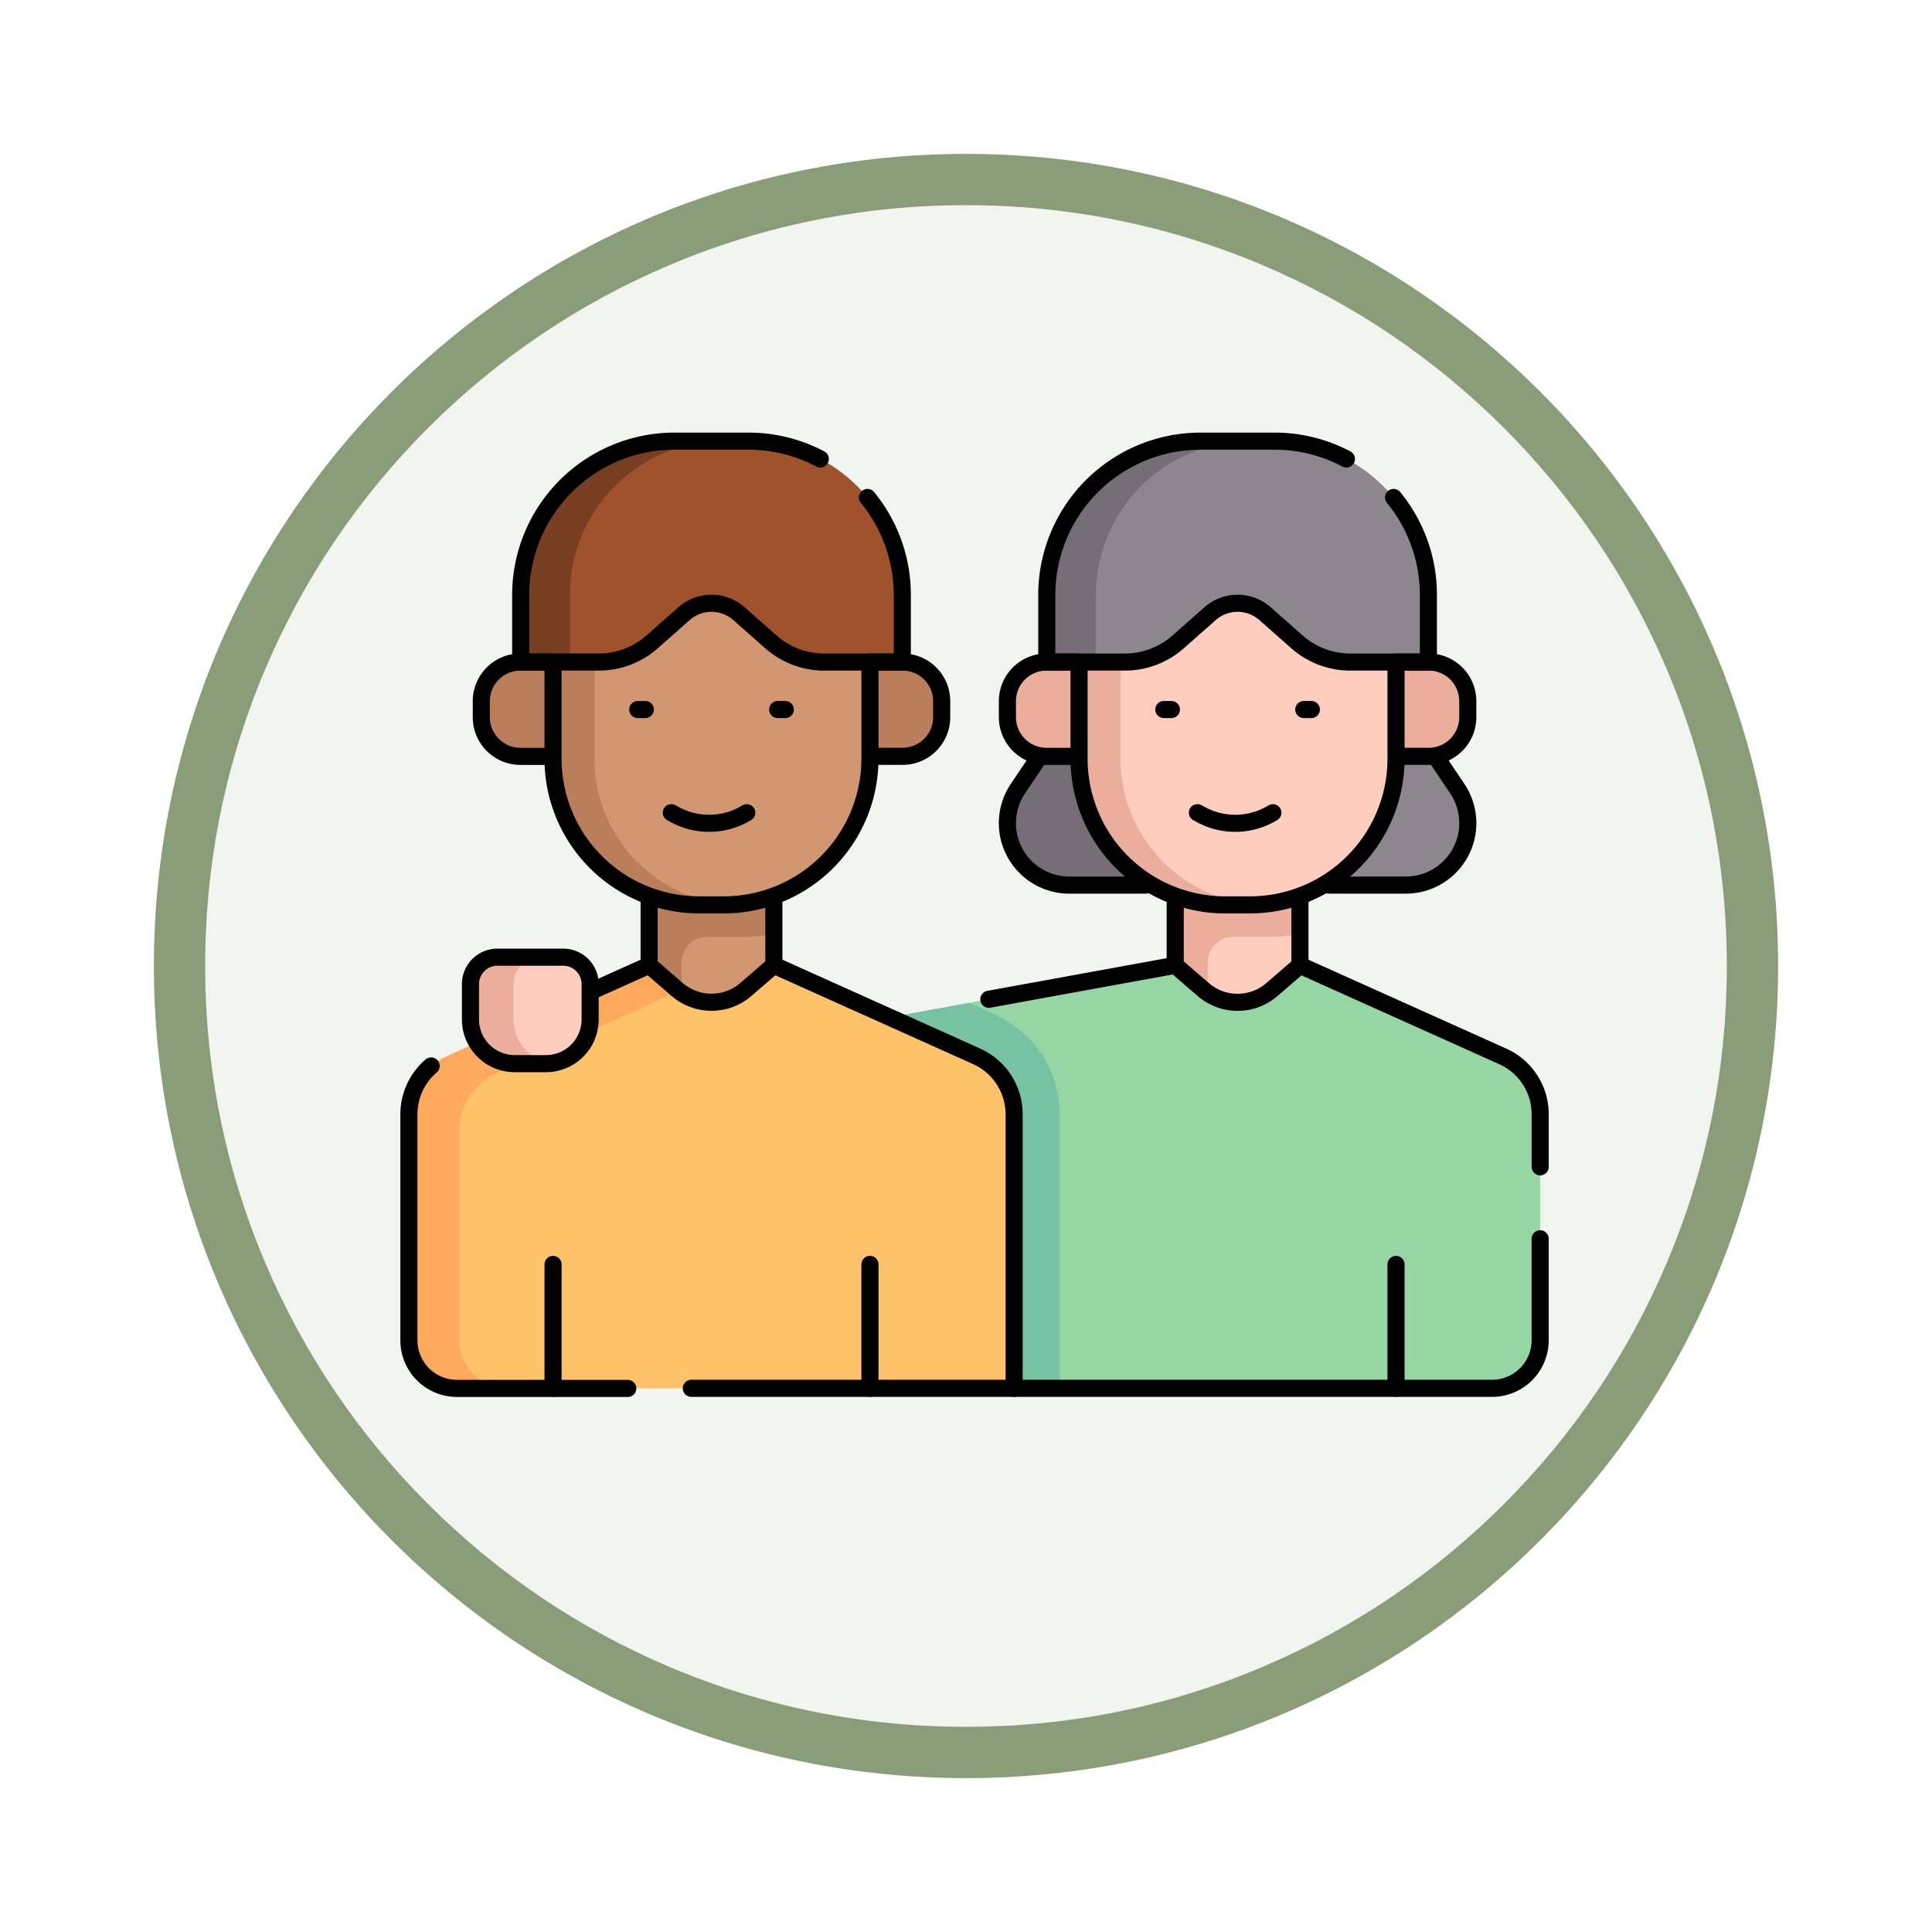 <svg xmlns="http://www.w3.org/2000/svg" xmlns:xlink="http://www.w3.org/1999/xlink" width="113" height="113" viewBox="0 0 113 113">
  <defs>
    <filter id="Trazado_982547" x="0" y="0" width="113" height="113" filterUnits="userSpaceOnUse">
      <feOffset dy="3" input="SourceAlpha"/>
      <feGaussianBlur stdDeviation="3" result="blur"/>
      <feFlood flood-opacity="0.161"/>
      <feComposite operator="in" in2="blur"/>
      <feComposite in="SourceGraphic"/>
    </filter>
  </defs>
  <g id="Grupo_1222313" data-name="Grupo 1222313" transform="translate(-3133.5 -3233.131)">
    <g id="Grupo_1222267" data-name="Grupo 1222267" transform="translate(2337.5 1986.241)">
      <g id="Grupo_1202142" data-name="Grupo 1202142" transform="translate(805 1252.89)">
        <g id="Grupo_1201923" data-name="Grupo 1201923" transform="translate(0 0)">
          <g id="Grupo_1176928" data-name="Grupo 1176928" transform="translate(0 0)">
            <g id="Grupo_1172322" data-name="Grupo 1172322">
              <g id="Grupo_1164700" data-name="Grupo 1164700">
                <g id="Grupo_1160931" data-name="Grupo 1160931">
                  <g id="Grupo_1160749" data-name="Grupo 1160749">
                    <g id="Grupo_1158891" data-name="Grupo 1158891">
                      <g id="Grupo_1157406" data-name="Grupo 1157406">
                        <g id="Grupo_1155793" data-name="Grupo 1155793">
                          <g id="Grupo_1154704" data-name="Grupo 1154704">
                            <g id="Grupo_1150790" data-name="Grupo 1150790">
                              <g id="Grupo_1154214" data-name="Grupo 1154214" transform="translate(0)">
                                <g id="Grupo_1152583" data-name="Grupo 1152583">
                                  <g id="Grupo_1146973" data-name="Grupo 1146973">
                                    <g id="Grupo_1146954" data-name="Grupo 1146954">
                                      <g transform="matrix(1, 0, 0, 1, -9, -6)" filter="url(#Trazado_982547)">
                                        <g id="Trazado_982547-2" data-name="Trazado 982547" transform="translate(9 6)" fill="#f2f4f0">
                                          <path d="M 47.5 93.5 C 41.289 93.5 35.265 92.284 29.595 89.886 C 24.118 87.569 19.198 84.252 14.973 80.027 C 10.748 75.802 7.431 70.882 5.114 65.405 C 2.716 59.735 1.5 53.711 1.5 47.5 C 1.5 41.289 2.716 35.265 5.114 29.595 C 7.431 24.118 10.748 19.198 14.973 14.973 C 19.198 10.748 24.118 7.431 29.595 5.114 C 35.265 2.716 41.289 1.5 47.5 1.5 C 53.711 1.5 59.735 2.716 65.405 5.114 C 70.882 7.431 75.802 10.748 80.027 14.973 C 84.252 19.198 87.569 24.118 89.886 29.595 C 92.284 35.265 93.5 41.289 93.5 47.5 C 93.5 53.711 92.284 59.735 89.886 65.405 C 87.569 70.882 84.252 75.802 80.027 80.027 C 75.802 84.252 70.882 87.569 65.405 89.886 C 59.735 92.284 53.711 93.5 47.5 93.5 Z" stroke="none"/>
                                          <path d="M 47.5 3 C 41.491 3 35.664 4.176 30.18 6.496 C 24.881 8.737 20.122 11.946 16.034 16.034 C 11.946 20.121 8.737 24.881 6.496 30.179 C 4.176 35.664 3 41.491 3 47.5 C 3 53.509 4.176 59.336 6.496 64.82 C 8.737 70.119 11.946 74.878 16.034 78.966 C 20.122 83.054 24.881 86.263 30.18 88.504 C 35.664 90.824 41.491 92 47.5 92 C 53.509 92 59.336 90.824 64.82 88.504 C 70.119 86.263 74.878 83.054 78.966 78.966 C 83.054 74.878 86.263 70.119 88.504 64.82 C 90.824 59.336 92 53.509 92 47.5 C 92 41.491 90.824 35.664 88.504 30.179 C 86.263 24.881 83.054 20.121 78.966 16.034 C 74.878 11.946 70.119 8.737 64.82 6.496 C 59.336 4.176 53.509 3 47.5 3 M 47.5 -7.62939453125e-06 C 73.734 -7.62939453125e-06 95 21.266 95 47.5 C 95 73.733 73.734 95 47.5 95 C 21.266 95 7.62939453125e-06 73.733 7.62939453125e-06 47.5 C 7.62939453125e-06 21.266 21.266 -7.62939453125e-06 47.5 -7.62939453125e-06 Z" stroke="none" fill="#899e78"/>
                                        </g>
                                      </g>
                                    </g>
                                  </g>
                                </g>
                              </g>
                            </g>
                          </g>
                        </g>
                      </g>
                    </g>
                  </g>
                </g>
              </g>
            </g>
          </g>
        </g>
      </g>
    </g>
    <g id="friends_6799843" transform="translate(3149.917 3211.009)">
      <g id="Grupo_1222310" data-name="Grupo 1222310" transform="translate(7.5 47.92)">
        <rect id="Rectángulo_421230" data-name="Rectángulo 421230" width="7.296" height="9.657" transform="translate(44.82 24.158)" fill="#ffcdbe"/>
        <path id="Trazado_1174595" data-name="Trazado 1174595" d="M344.164,229.381h0v9.657h1.9v-3.326a1.486,1.486,0,0,1,1.486-1.486h2.091a8.958,8.958,0,0,0,1.814-.185v-4.66Z" transform="translate(-299.344 -205.223)" fill="#ebae9d"/>
        <path id="Trazado_1174596" data-name="Trazado 1174596" d="M274.023,300.141V286.925a3.712,3.712,0,0,0-2.191-3.386l-11.859-5.327-1.636,1.415a3.075,3.075,0,0,1-4.024,0l-1.636-1.415-12.074,2.2-1.976,22.542h32.581A2.814,2.814,0,0,0,274.023,300.141Z" transform="translate(-207.857 -247.552)" fill="#95d6a4"/>
        <path id="Trazado_1174597" data-name="Trazado 1174597" d="M228.692,301.267a6.384,6.384,0,0,0-3.763-5.815l-1.55-.7-4.621.843,2.645,21.7h7.288V301.267Z" transform="translate(-190.634 -261.895)" fill="#78c2a4"/>
        <path id="Trazado_1174598" data-name="Trazado 1174598" d="M281.8,178.83H273l-1.95,2.9a3.623,3.623,0,0,0,3.005,5.647H281.8Z" transform="translate(-235.427 -161.402)" fill="#766d78"/>
        <path id="Trazado_1174599" data-name="Trazado 1174599" d="M399.968,181.726l-1.95-2.9h-8.507v8.543h7.451a3.623,3.623,0,0,0,3.005-5.647Z" transform="translate(-338.654 -161.402)" fill="#8e868e"/>
        <path id="Trazado_1174600" data-name="Trazado 1174600" d="M275.293,150.517h-2.477a2.385,2.385,0,0,1-2.385-2.385v-.746A2.385,2.385,0,0,1,272.816,145h2.477Z" transform="translate(-235.427 -132.077)" fill="#ebae9d"/>
        <path id="Trazado_1174601" data-name="Trazado 1174601" d="M436.174,145h2.477a2.385,2.385,0,0,1,2.385,2.385v.746a2.385,2.385,0,0,1-2.385,2.385h-2.477Z" transform="translate(-379.105 -132.077)" fill="#ebae9d"/>
        <path id="Trazado_1174602" data-name="Trazado 1174602" d="M311.934,99.044H310.5a8.552,8.552,0,0,1-8.552-8.553V84.157A8.552,8.552,0,0,1,310.5,75.6h1.43a8.553,8.553,0,0,1,8.553,8.553v6.335A8.553,8.553,0,0,1,311.934,99.044Z" transform="translate(-262.752 -71.918)" fill="#ffcdbe"/>
        <path id="Trazado_1174603" data-name="Trazado 1174603" d="M304.377,90.492V84.157a8.552,8.552,0,0,1,8.055-8.537c-.165-.009-.33-.015-.5-.015H310.5a8.552,8.552,0,0,0-8.552,8.553v6.335a8.552,8.552,0,0,0,8.552,8.553h1.43c.167,0,.333-.006.5-.015A8.552,8.552,0,0,1,304.377,90.492Z" transform="translate(-262.752 -71.918)" fill="#ebae9d"/>
        <path id="Trazado_1174604" data-name="Trazado 1174604" d="M310.059,56.924v3.921h-4.566a4.71,4.71,0,0,1-3.119-1.18l-1.869-1.651a2.426,2.426,0,0,0-3.212,0l-1.869,1.651a4.711,4.711,0,0,1-3.119,1.18H287.74V56.924a9,9,0,0,1,9-9h4.312A9,9,0,0,1,310.059,56.924Z" transform="translate(-250.432 -47.92)" fill="#8e868e"/>
        <path id="Trazado_1174605" data-name="Trazado 1174605" d="M299.617,47.921h-2.872a9,9,0,0,0-9,9v3.921h2.872V56.925A9,9,0,0,1,299.617,47.921Z" transform="translate(-250.433 -47.921)" fill="#766d78"/>
        <path id="Trazado_1174606" data-name="Trazado 1174606" d="M44.165,150.517H41.688a2.385,2.385,0,0,1-2.385-2.385v-.746A2.385,2.385,0,0,1,41.688,145h2.477v5.516Z" transform="translate(-35.069 -132.077)" fill="#ba7e5d"/>
        <path id="Trazado_1174607" data-name="Trazado 1174607" d="M205.047,145h2.477a2.385,2.385,0,0,1,2.385,2.385v.746a2.385,2.385,0,0,1-2.385,2.385h-2.477Z" transform="translate(-178.748 -132.077)" fill="#ba7e5d"/>
        <rect id="Rectángulo_421231" data-name="Rectángulo 421231" width="7.296" height="9.657" transform="translate(14.05 24.158)" fill="#d29771"/>
        <path id="Trazado_1174608" data-name="Trazado 1174608" d="M113.037,229.381h0v9.657h1.9v-3.326a1.486,1.486,0,0,1,1.486-1.486h2.091a8.956,8.956,0,0,0,1.814-.185v-4.66Z" transform="translate(-98.987 -205.223)" fill="#ba7e5d"/>
        <path id="Trazado_1174609" data-name="Trazado 1174609" d="M80.807,99.044h-1.43a8.552,8.552,0,0,1-8.553-8.553V84.157A8.552,8.552,0,0,1,79.378,75.6h1.43a8.552,8.552,0,0,1,8.553,8.553v6.335A8.553,8.553,0,0,1,80.807,99.044Z" transform="translate(-62.395 -71.918)" fill="#d29771"/>
        <path id="Trazado_1174610" data-name="Trazado 1174610" d="M73.25,90.492V84.157A8.552,8.552,0,0,1,81.3,75.619c-.165-.009-.33-.015-.5-.015h-1.43a8.552,8.552,0,0,0-8.553,8.553v6.335a8.552,8.552,0,0,0,8.553,8.553h1.43c.167,0,.333-.006.5-.015A8.552,8.552,0,0,1,73.25,90.492Z" transform="translate(-62.395 -71.918)" fill="#ba7e5d"/>
        <path id="Trazado_1174611" data-name="Trazado 1174611" d="M42.9,302.955V286.924a3.712,3.712,0,0,0-2.191-3.386L28.845,278.21l-1.636,1.415a3.075,3.075,0,0,1-4.024,0L21.55,278.21l-11.358,5.532A3.712,3.712,0,0,0,8,287.129L7.5,300.14a2.814,2.814,0,0,0,2.814,2.814H42.9Z" transform="translate(-7.5 -247.552)" fill="#ffc269"/>
        <path id="Trazado_1174612" data-name="Trazado 1174612" d="M10.446,300.142V287.9a3.712,3.712,0,0,1,2.191-3.386l10.671-4.794c-.041-.032-.082-.062-.122-.1l-1.636-1.415L9.691,283.539A3.712,3.712,0,0,0,7.5,286.926v13.216a2.814,2.814,0,0,0,2.814,2.814H13.26A2.814,2.814,0,0,1,10.446,300.142Z" transform="translate(-7.5 -247.553)" fill="#ffa95f"/>
        <path id="Trazado_1174613" data-name="Trazado 1174613" d="M78.932,56.924v3.921H74.366a4.711,4.711,0,0,1-3.119-1.18l-1.869-1.651a2.426,2.426,0,0,0-3.212,0L64.3,59.664a4.711,4.711,0,0,1-3.119,1.18H56.613V56.924a9,9,0,0,1,9-9h4.312A9,9,0,0,1,78.932,56.924Z" transform="translate(-50.075 -47.92)" fill="sienna"/>
        <path id="Trazado_1174614" data-name="Trazado 1174614" d="M68.49,47.921H65.618a9,9,0,0,0-9,9v3.921h2.872V56.925A9,9,0,0,1,68.49,47.921Z" transform="translate(-50.075 -47.921)" fill="#783e22"/>
        <path id="Trazado_1174615" data-name="Trazado 1174615" d="M36.115,274.66h3.851a1.574,1.574,0,0,1,1.574,1.574V278.3a2.588,2.588,0,0,1-2.588,2.588H37.129a2.588,2.588,0,0,1-2.588-2.588v-2.063A1.574,1.574,0,0,1,36.115,274.66Z" transform="translate(-30.941 -244.474)" fill="#ffcdbe"/>
        <path id="Trazado_1174616" data-name="Trazado 1174616" d="M37.056,278.3v-2.063a1.574,1.574,0,0,1,1.574-1.574H36.115a1.574,1.574,0,0,0-1.574,1.574V278.3a2.588,2.588,0,0,0,2.588,2.588h1.823a2.6,2.6,0,0,0,.346-.026A2.587,2.587,0,0,1,37.056,278.3Z" transform="translate(-30.941 -244.474)" fill="#ebae9d"/>
      </g>
      <g id="Grupo_1222312" data-name="Grupo 1222312" transform="translate(7.5 47.92)">
        <path id="Trazado_1174617" data-name="Trazado 1174617" d="M411.745,194.676h4.491a3.623,3.623,0,0,0,3.006-5.647l-1.195-1.775" transform="translate(-357.928 -168.706)" fill="none" stroke="#000" stroke-linecap="round" stroke-linejoin="round" stroke-miterlimit="10" stroke-width="1"/>
        <path id="Trazado_1174618" data-name="Trazado 1174618" d="M272.243,187.255l-1.195,1.775a3.623,3.623,0,0,0,3.005,5.647H278.5" transform="translate(-235.426 -168.706)" fill="none" stroke="#000" stroke-linecap="round" stroke-linejoin="round" stroke-miterlimit="10" stroke-width="1"/>
        <path id="Trazado_1174619" data-name="Trazado 1174619" d="M274.459,150.517h-1.737a2.29,2.29,0,0,1-2.29-2.29v-.936a2.29,2.29,0,0,1,2.29-2.29h1.786" transform="translate(-235.427 -132.077)" fill="none" stroke="#000" stroke-linecap="round" stroke-linejoin="round" stroke-miterlimit="10" stroke-width="1"/>
        <path id="Trazado_1174620" data-name="Trazado 1174620" d="M441.175,145h1.906a2.29,2.29,0,0,1,2.29,2.29v.936a2.29,2.29,0,0,1-2.29,2.29h-1.743" transform="translate(-383.44 -132.077)" fill="none" stroke="#000" stroke-linecap="round" stroke-linejoin="round" stroke-miterlimit="10" stroke-width="1"/>
        <line id="Línea_3636" data-name="Línea 3636" y2="3.684" transform="translate(52.115 26.974)" fill="none" stroke="#000" stroke-linecap="round" stroke-linejoin="round" stroke-miterlimit="10" stroke-width="1"/>
        <line id="Línea_3637" data-name="Línea 3637" y1="3.684" transform="translate(44.82 26.974)" fill="none" stroke="#000" stroke-linecap="round" stroke-linejoin="round" stroke-miterlimit="10" stroke-width="1"/>
        <line id="Línea_3638" data-name="Línea 3638" x2="0.444" transform="translate(44.152 15.701)" fill="none" stroke="#000" stroke-linecap="round" stroke-linejoin="round" stroke-miterlimit="10" stroke-width="1"/>
        <line id="Línea_3639" data-name="Línea 3639" x2="0.444" transform="translate(52.339 15.701)" fill="none" stroke="#000" stroke-linecap="round" stroke-linejoin="round" stroke-miterlimit="10" stroke-width="1"/>
        <path id="Trazado_1174621" data-name="Trazado 1174621" d="M353.911,211.2l.219.118a4.207,4.207,0,0,0,4.193-.118h0" transform="translate(-307.793 -189.464)" fill="none" stroke="#000" stroke-linecap="round" stroke-linejoin="round" stroke-miterlimit="10" stroke-width="1"/>
        <path id="Trazado_1174622" data-name="Trazado 1174622" d="M294.567,290v-3.073a3.712,3.712,0,0,0-2.191-3.386l-11.859-5.327-1.636,1.415a3.075,3.075,0,0,1-4.024,0l-1.636-1.415-10.9,1.987" transform="translate(-228.401 -247.553)" fill="none" stroke="#000" stroke-linecap="round" stroke-linejoin="round" stroke-miterlimit="10" stroke-width="1"/>
        <path id="Trazado_1174623" data-name="Trazado 1174623" d="M273.373,407.147h27.955a2.814,2.814,0,0,0,2.814-2.814V398.4" transform="translate(-237.977 -351.744)" fill="none" stroke="#000" stroke-linecap="round" stroke-linejoin="round" stroke-miterlimit="10" stroke-width="1"/>
        <path id="Trazado_1174624" data-name="Trazado 1174624" d="M308.021,51.219a8.966,8.966,0,0,1,2.038,5.706v3.921h-4.566a4.71,4.71,0,0,1-3.119-1.18l-1.869-1.651a2.426,2.426,0,0,0-3.212,0l-1.869,1.651a4.711,4.711,0,0,1-3.119,1.18H287.74V56.925a9,9,0,0,1,9-9h4.312a8.966,8.966,0,0,1,4.211,1.043" transform="translate(-250.432 -47.921)" fill="none" stroke="#000" stroke-linecap="round" stroke-linejoin="round" stroke-miterlimit="10" stroke-width="1"/>
        <path id="Trazado_1174625" data-name="Trazado 1174625" d="M43.332,150.517H41.594a2.29,2.29,0,0,1-2.29-2.29v-.936a2.29,2.29,0,0,1,2.29-2.29h1.786" transform="translate(-35.07 -132.077)" fill="none" stroke="#000" stroke-linecap="round" stroke-linejoin="round" stroke-miterlimit="10" stroke-width="1"/>
        <path id="Trazado_1174626" data-name="Trazado 1174626" d="M210.048,145h1.906a2.29,2.29,0,0,1,2.29,2.29v.936a2.29,2.29,0,0,1-2.29,2.29h-1.743" transform="translate(-183.083 -132.077)" fill="none" stroke="#000" stroke-linecap="round" stroke-linejoin="round" stroke-miterlimit="10" stroke-width="1"/>
        <line id="Línea_3640" data-name="Línea 3640" y2="3.684" transform="translate(21.345 26.974)" fill="none" stroke="#000" stroke-linecap="round" stroke-linejoin="round" stroke-miterlimit="10" stroke-width="1"/>
        <line id="Línea_3641" data-name="Línea 3641" y1="3.684" transform="translate(14.05 26.974)" fill="none" stroke="#000" stroke-linecap="round" stroke-linejoin="round" stroke-miterlimit="10" stroke-width="1"/>
        <path id="Trazado_1174627" data-name="Trazado 1174627" d="M320.487,147.3v5.343a8.552,8.552,0,0,1-8.553,8.553H310.5a8.552,8.552,0,0,1-8.552-8.553V147.3" transform="translate(-262.752 -134.068)" fill="none" stroke="#000" stroke-linecap="round" stroke-linejoin="round" stroke-miterlimit="10" stroke-width="1"/>
        <path id="Trazado_1174628" data-name="Trazado 1174628" d="M89.36,147.085v5.372a8.552,8.552,0,0,1-8.553,8.553h-1.43a8.552,8.552,0,0,1-8.553-8.553v-5.372" transform="translate(-62.395 -133.883)" fill="none" stroke="#000" stroke-linecap="round" stroke-linejoin="round" stroke-miterlimit="10" stroke-width="1"/>
        <line id="Línea_3642" data-name="Línea 3642" x2="0.444" transform="translate(13.382 15.701)" fill="none" stroke="#000" stroke-linecap="round" stroke-linejoin="round" stroke-miterlimit="10" stroke-width="1"/>
        <line id="Línea_3643" data-name="Línea 3643" x2="0.444" transform="translate(21.569 15.701)" fill="none" stroke="#000" stroke-linecap="round" stroke-linejoin="round" stroke-miterlimit="10" stroke-width="1"/>
        <path id="Trazado_1174629" data-name="Trazado 1174629" d="M122.784,211.2l.219.118a4.207,4.207,0,0,0,4.193-.118h0" transform="translate(-107.436 -189.464)" fill="none" stroke="#000" stroke-linecap="round" stroke-linejoin="round" stroke-miterlimit="10" stroke-width="1"/>
        <path id="Trazado_1174630" data-name="Trazado 1174630" d="M76.894,51.219a8.966,8.966,0,0,1,2.038,5.706v3.921H74.366a4.711,4.711,0,0,1-3.119-1.18l-1.869-1.651a2.426,2.426,0,0,0-3.212,0L64.3,59.665a4.711,4.711,0,0,1-3.119,1.18H56.613V56.925a9,9,0,0,1,9-9h4.312a8.966,8.966,0,0,1,4.211,1.043" transform="translate(-50.075 -47.921)" fill="none" stroke="#000" stroke-linecap="round" stroke-linejoin="round" stroke-miterlimit="10" stroke-width="1"/>
        <path id="Trazado_1174631" data-name="Trazado 1174631" d="M8.8,322.456a3.713,3.713,0,0,0-1.3,2.824V338.5a2.814,2.814,0,0,0,2.814,2.815H20.3" transform="translate(-7.5 -285.907)" fill="none" stroke="#000" stroke-linecap="round" stroke-linejoin="round" stroke-miterlimit="10" stroke-width="1"/>
        <path id="Trazado_1174632" data-name="Trazado 1174632" d="M94.8,302.955h18.88V286.924a3.712,3.712,0,0,0-2.191-3.386L99.629,278.21l-1.636,1.415a3.075,3.075,0,0,1-4.024,0l-1.636-1.415-3.18,1.428" transform="translate(-78.283 -247.552)" fill="none" stroke="#000" stroke-linecap="round" stroke-linejoin="round" stroke-miterlimit="10" stroke-width="1"/>
        <g id="Grupo_1222311" data-name="Grupo 1222311" transform="translate(8.43 48.155)">
          <line id="Línea_3644" data-name="Línea 3644" y2="7.248" fill="none" stroke="#000" stroke-linecap="round" stroke-linejoin="round" stroke-miterlimit="10" stroke-width="1"/>
          <line id="Línea_3645" data-name="Línea 3645" y2="7.248" transform="translate(18.535)" fill="none" stroke="#000" stroke-linecap="round" stroke-linejoin="round" stroke-miterlimit="10" stroke-width="1"/>
        </g>
        <line id="Línea_3646" data-name="Línea 3646" y2="7.248" transform="translate(57.735 48.155)" fill="none" stroke="#000" stroke-linecap="round" stroke-linejoin="round" stroke-miterlimit="10" stroke-width="1"/>
        <path id="Trazado_1174633" data-name="Trazado 1174633" d="M36.115,274.66h3.851a1.574,1.574,0,0,1,1.574,1.574V278.3a2.588,2.588,0,0,1-2.588,2.588H37.129a2.588,2.588,0,0,1-2.588-2.588v-2.063A1.574,1.574,0,0,1,36.115,274.66Z" transform="translate(-30.941 -244.474)" fill="none" stroke="#000" stroke-linecap="round" stroke-linejoin="round" stroke-miterlimit="10" stroke-width="1"/>
      </g>
    </g>
  </g>
</svg>
